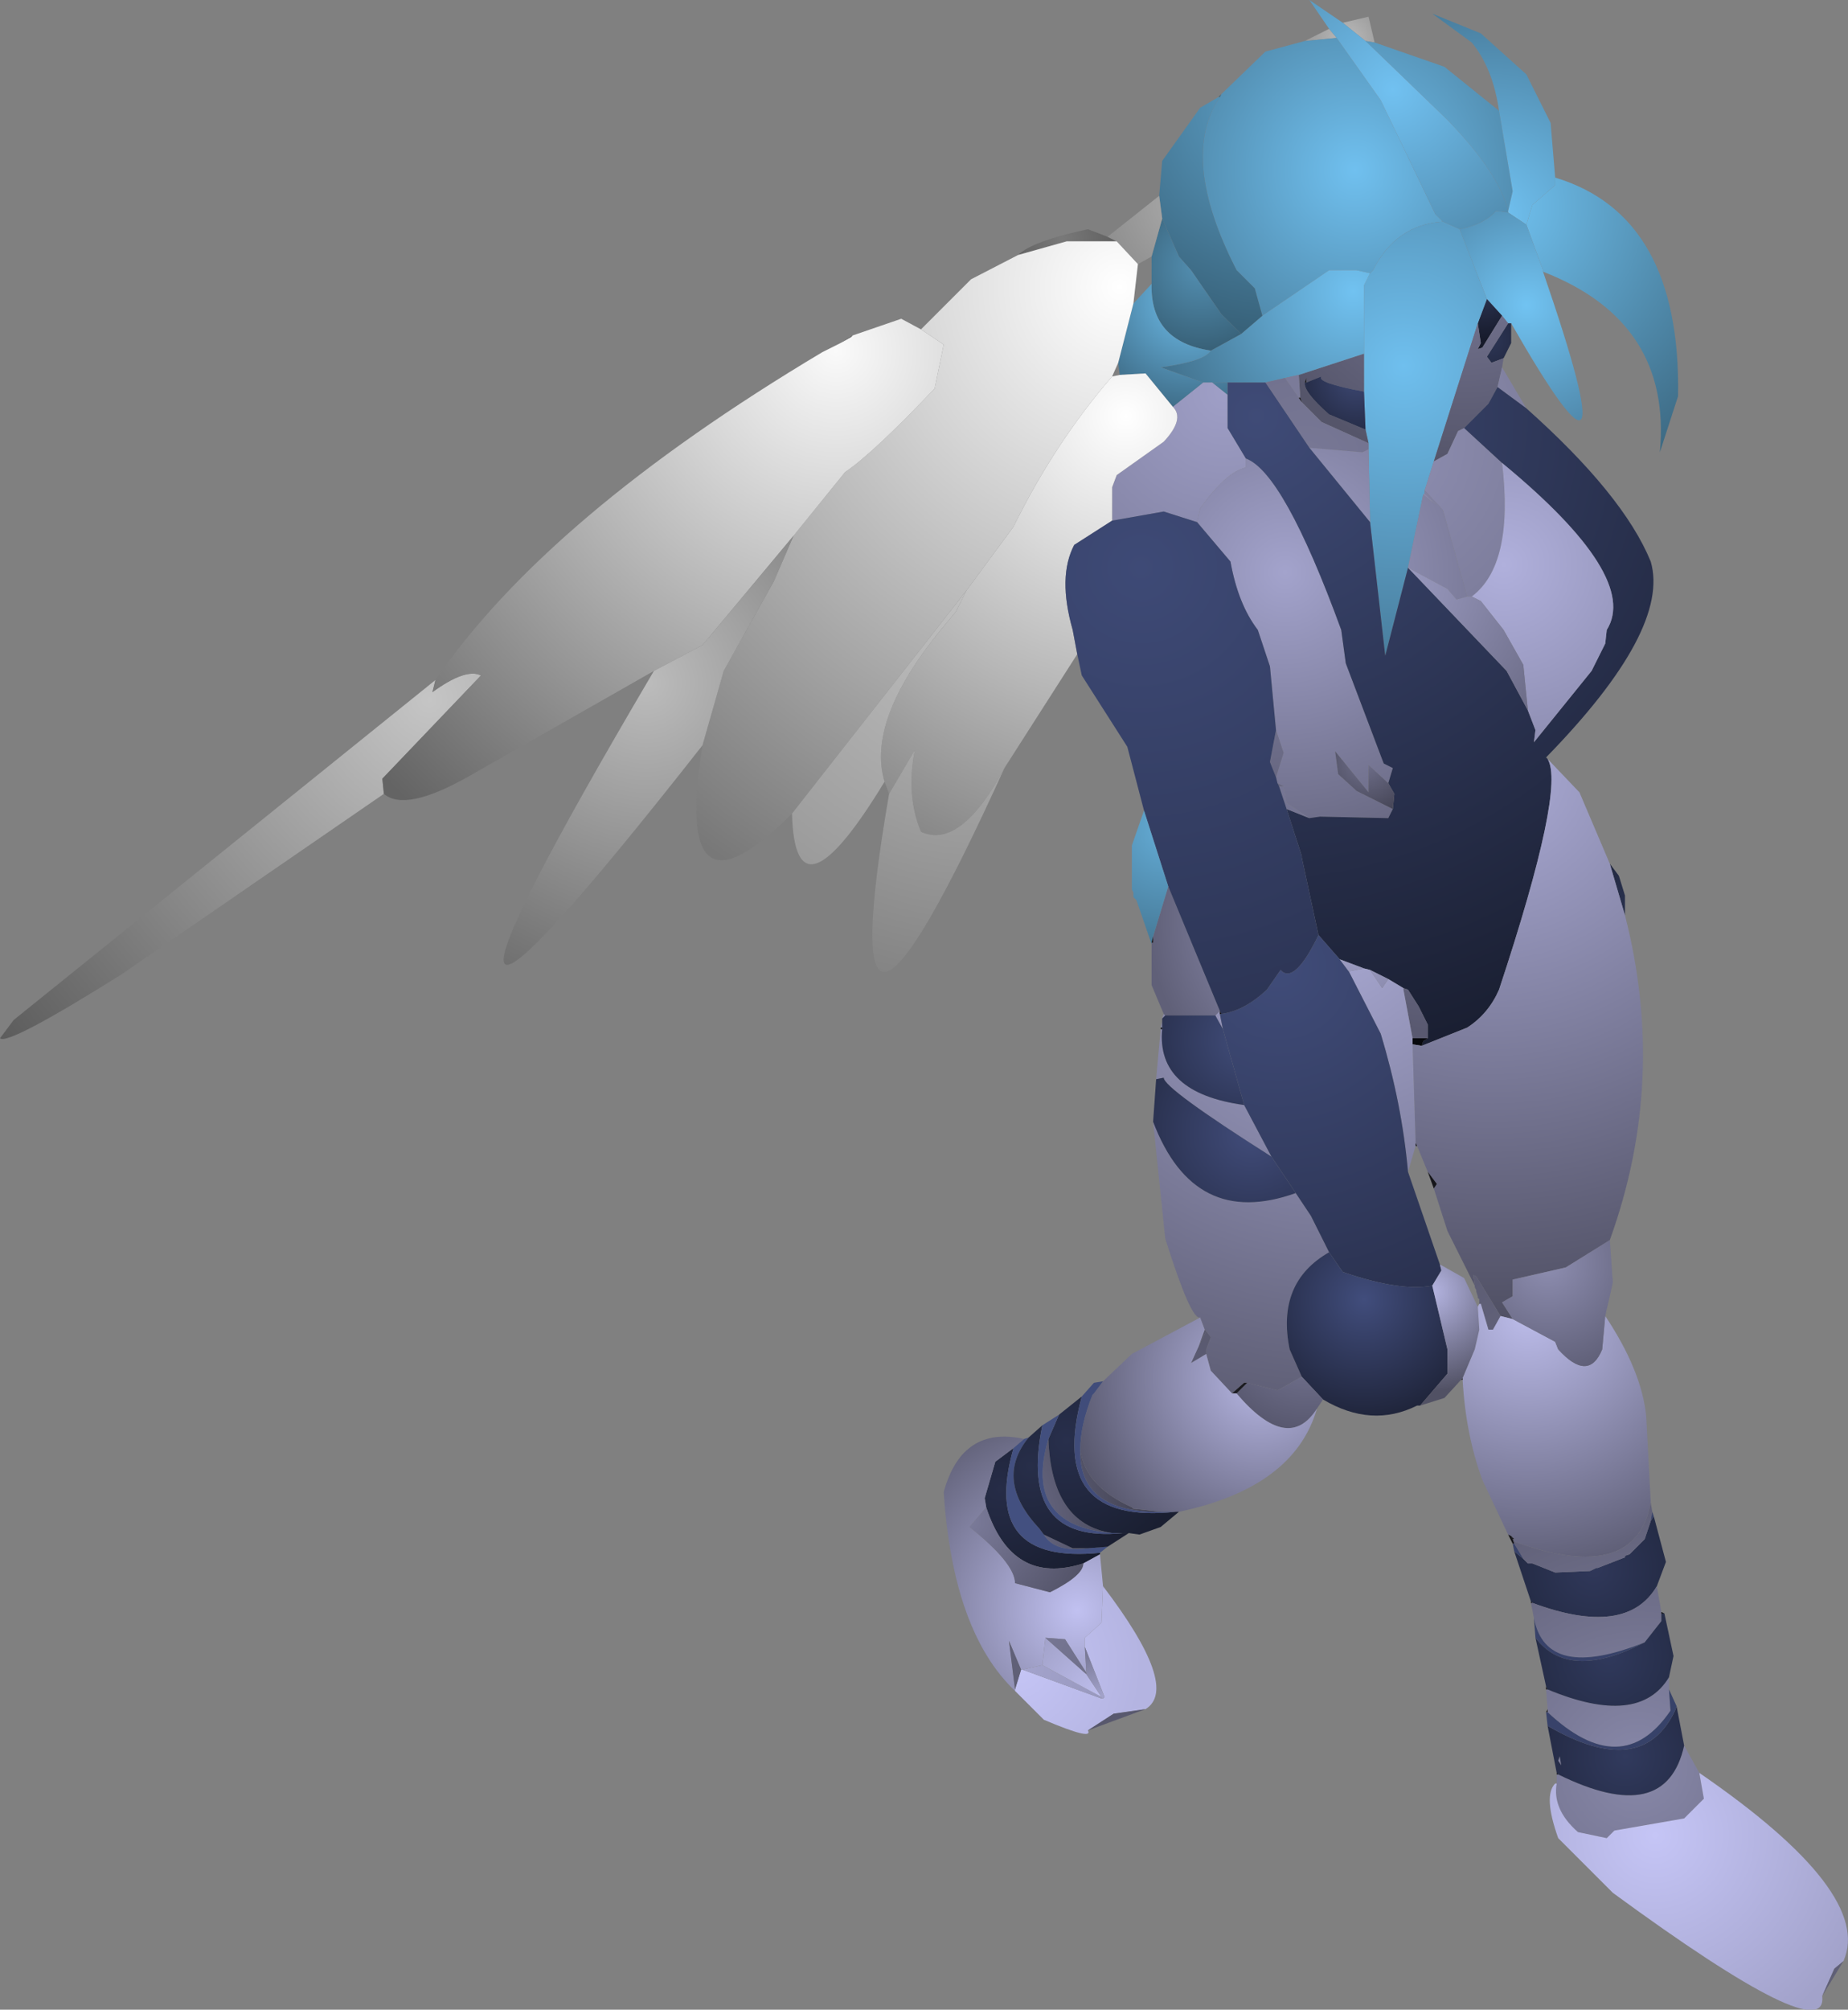 <?xml version="1.0" encoding="UTF-8" standalone="no"?>
<svg xmlns:ffdec="https://www.free-decompiler.com/flash" xmlns:xlink="http://www.w3.org/1999/xlink" ffdec:objectType="shape" height="66.2px" width="60.9px" xmlns="http://www.w3.org/2000/svg">
  <rect width="100%" height="100%" fill="#808080" stroke="none"/>
  <g transform="matrix(1.0, 0.0, 0.0, 1.0, 43.35, 56.0)">
    <path d="M0.45 -55.05 L0.7 -54.75 -0.35 -54.65 0.45 -55.05 M1.65 -54.65 L0.9 -55.25 1.75 -55.45 1.95 -54.6 1.65 -54.65" fill="url(#gradient0)" fill-rule="evenodd" stroke="none"/>
    <path d="M0.7 -54.75 L2.15 -52.7 3.95 -48.95 4.2 -48.7 Q2.65 -48.6 1.9 -47.1 L1.8 -47.0 1.35 -47.1 0.45 -47.1 -1.75 -45.6 -2.0 -46.5 -2.6 -47.1 Q-4.5 -50.8 -3.15 -52.8 L-3.1 -52.9 -1.65 -54.3 -0.35 -54.65 0.7 -54.75 M6.35 -49.05 Q6.05 -50.3 4.35 -52.05 L1.65 -54.65 1.95 -54.6 4.25 -53.8 6.05 -52.35 6.5 -49.7 6.35 -49.05" fill="url(#gradient1)" fill-rule="evenodd" stroke="none"/>
    <path d="M0.7 -54.75 L0.45 -55.05 -0.2 -56.0 0.9 -55.25 1.65 -54.65 4.35 -52.05 Q6.05 -50.3 6.35 -49.05 L6.35 -49.0 5.95 -49.05 Q5.55 -48.6 4.75 -48.45 L4.2 -48.7 3.95 -48.95 2.15 -52.7 0.7 -54.75" fill="url(#gradient2)" fill-rule="evenodd" stroke="none"/>
    <path d="M6.35 -49.0 L6.35 -49.05 6.5 -49.7 6.05 -52.35 Q5.85 -53.75 5.15 -54.6 L3.85 -55.55 5.45 -54.9 6.95 -53.55 7.75 -51.95 7.9 -50.15 7.9 -49.9 7.15 -49.25 6.95 -48.6 6.35 -49.0" fill="url(#gradient3)" fill-rule="evenodd" stroke="none"/>
    <path d="M6.95 -48.6 L7.15 -49.25 7.9 -49.9 7.9 -50.15 Q12.05 -48.9 11.95 -42.95 L11.35 -41.1 Q11.75 -45.4 7.5 -47.05 L7.5 -47.1 6.95 -48.6" fill="url(#gradient4)" fill-rule="evenodd" stroke="none"/>
    <path d="M4.75 -48.45 Q5.55 -48.6 5.95 -49.05 L6.35 -49.0 6.95 -48.6 7.5 -47.1 7.5 -47.05 Q10.55 -38.2 6.45 -45.35 L6.35 -45.35 6.15 -45.6 5.65 -46.15 4.75 -48.45" fill="url(#gradient5)" fill-rule="evenodd" stroke="none"/>
    <path d="M6.45 -45.35 L6.45 -44.7 6.2 -44.2 5.8 -44.05 5.65 -44.25 6.35 -45.35 6.45 -45.35" fill="url(#gradient6)" fill-rule="evenodd" stroke="none"/>
    <path d="M5.65 -46.15 L6.15 -45.6 5.5 -44.55 5.35 -44.5 5.45 -44.7 5.35 -45.35 5.65 -46.15" fill="url(#gradient7)" fill-rule="evenodd" stroke="none"/>
    <path d="M4.2 -48.7 L4.75 -48.45 5.65 -46.15 5.35 -45.35 3.9 -40.8 3.6 -39.85 3.6 -39.75 3.55 -39.7 3.05 -37.3 2.3 -34.4 1.8 -38.8 1.75 -41.2 1.75 -41.4 1.65 -41.85 1.6 -43.1 1.6 -44.35 1.6 -46.6 1.8 -47.0 1.9 -47.1 Q2.65 -48.6 4.2 -48.7" fill="url(#gradient8)" fill-rule="evenodd" stroke="none"/>
    <path d="M6.2 -44.2 L6.15 -43.9 6.0 -43.25 5.7 -42.7 4.9 -41.9 4.7 -41.8 4.35 -41.05 3.9 -40.8 5.35 -45.35 5.45 -44.7 5.35 -44.5 5.5 -44.55 6.15 -45.6 6.35 -45.35 5.65 -44.25 5.8 -44.05 6.2 -44.2 M-0.55 -43.65 L1.6 -44.35 1.6 -43.1 Q0.0 -43.4 0.2 -43.6 L-0.3 -43.4 -0.3 -43.55 -0.35 -43.4 Q-0.4 -43.1 0.45 -42.35 L1.65 -41.85 1.75 -41.4 0.2 -42.1 -0.45 -42.75 -0.5 -42.9 -0.55 -43.65" fill="url(#gradient9)" fill-rule="evenodd" stroke="none"/>
    <path d="M-1.75 -45.6 L0.45 -47.1 1.35 -47.1 1.8 -47.0 1.6 -46.6 1.6 -44.35 -0.55 -43.65 -1.0 -43.55 -1.65 -43.4 -2.9 -43.4 -3.4 -43.4 -3.7 -43.4 -5.1 -43.9 Q-3.65 -44.1 -3.45 -44.45 L-2.45 -45.0 -1.75 -45.6" fill="url(#gradient10)" fill-rule="evenodd" stroke="none"/>
    <path d="M6.15 -43.9 L6.95 -42.55 6.0 -43.25 6.15 -43.9 M3.9 -40.8 L4.35 -41.05 4.7 -41.8 4.9 -41.9 6.15 -40.75 Q6.55 -37.4 5.15 -36.35 L5.0 -36.35 4.2 -39.2 3.6 -39.85 3.9 -40.8 M3.55 -39.7 L3.6 -39.75 4.0 -39.35 3.55 -39.7" fill="url(#gradient11)" fill-rule="evenodd" stroke="none"/>
    <path d="M-1.65 -43.4 L-1.0 -43.55 -0.55 -42.9 -0.45 -42.75 0.2 -42.1 1.75 -41.4 1.75 -41.2 1.55 -41.1 -0.2 -41.25 -1.65 -43.4" fill="url(#gradient12)" fill-rule="evenodd" stroke="none"/>
    <path d="M3.6 -39.85 L4.2 -39.2 5.0 -36.35 4.65 -36.25 4.35 -36.6 3.05 -37.3 3.55 -39.7 4.0 -39.35 3.6 -39.75 3.6 -39.85 M1.75 -41.2 L1.8 -38.8 -0.2 -41.25 1.55 -41.1 1.75 -41.2 M-2.3 -40.9 Q-1.05 -40.45 0.85 -35.25 L1.0 -34.15 2.25 -30.85 2.55 -30.7 2.4 -30.2 1.75 -30.8 1.75 -29.9 0.65 -31.25 0.75 -30.5 1.3 -30.0 1.35 -29.95 2.55 -29.35 2.4 -29.05 0.15 -29.1 -0.2 -29.05 -0.95 -29.55 -1.05 -30.1 -1.25 -30.2 -1.3 -30.4 -1.05 -31.2 -1.3 -31.95 -1.5 -34.05 -1.9 -35.25 Q-2.55 -36.1 -2.8 -37.5 L-3.9 -38.8 -3.8 -39.25 Q-2.95 -40.45 -2.3 -40.6 L-2.3 -40.9" fill="url(#gradient13)" fill-rule="evenodd" stroke="none"/>
    <path d="M1.6 -43.1 L1.65 -41.85 0.45 -42.35 Q-0.4 -43.1 -0.35 -43.4 L-0.3 -43.4 0.2 -43.6 Q0.0 -43.4 1.6 -43.1" fill="url(#gradient14)" fill-rule="evenodd" stroke="none"/>
    <path d="M6.95 -42.55 Q10.15 -39.7 11.05 -37.5 11.7 -35.25 7.6 -31.05 L7.65 -31.0 Q8.25 -30.05 6.05 -23.4 5.7 -22.6 5.0 -22.15 L3.5 -21.55 3.55 -21.7 3.7 -21.8 3.7 -22.25 3.4 -22.85 3.05 -23.4 2.9 -23.45 2.4 -23.75 1.8 -24.05 1.6 -24.1 0.8 -24.4 0.1 -25.2 -0.45 -27.75 -0.45 -27.8 -0.95 -29.35 -0.2 -29.05 0.15 -29.1 2.4 -29.05 2.55 -29.35 2.6 -29.85 2.4 -30.2 2.55 -30.7 2.25 -30.85 1.0 -34.15 0.85 -35.25 Q-1.05 -40.45 -2.3 -40.9 L-2.9 -41.9 -2.9 -43.0 -2.9 -43.4 -1.65 -43.4 -0.2 -41.25 1.8 -38.8 2.3 -34.4 3.05 -37.3 6.3 -33.9 7.0 -32.6 7.25 -31.95 7.2 -31.55 9.1 -33.9 9.55 -34.8 9.6 -35.25 Q10.7 -37.0 6.15 -40.75 L4.9 -41.9 5.7 -42.7 6.0 -43.25 6.95 -42.55" fill="url(#gradient15)" fill-rule="evenodd" stroke="none"/>
    <path d="M5.15 -36.35 Q6.55 -37.4 6.15 -40.75 10.7 -37.0 9.6 -35.25 L9.55 -34.8 9.1 -33.9 7.2 -31.55 7.25 -31.95 7.0 -32.6 6.85 -34.1 6.2 -35.25 5.45 -36.2 5.15 -36.35 M-1.05 -30.1 L-0.95 -29.55 -0.2 -29.05 -0.95 -29.35 -1.2 -30.1 -1.05 -30.1 M2.9 -23.45 L3.05 -23.4 3.4 -22.85 3.7 -22.25 3.7 -21.8 3.2 -21.8 2.9 -23.4 2.9 -23.45" fill="url(#gradient16)" fill-rule="evenodd" stroke="none"/>
    <path d="M5.0 -36.35 L5.15 -36.35 5.45 -36.2 6.2 -35.25 6.85 -34.1 7.0 -32.6 6.3 -33.9 3.05 -37.3 4.35 -36.6 4.65 -36.25 5.0 -36.35" fill="url(#gradient17)" fill-rule="evenodd" stroke="none"/>
    <path d="M3.7 -21.8 L3.55 -21.7 3.5 -21.55 3.2 -21.6 3.2 -21.8 3.7 -21.8" fill="url(#gradient18)" fill-rule="evenodd" stroke="none"/>
    <path d="M2.55 -29.35 L1.35 -29.95 1.3 -30.0 0.75 -30.5 0.65 -31.25 1.75 -29.9 1.75 -30.8 2.4 -30.2 2.6 -29.85 2.55 -29.35" fill="url(#gradient19)" fill-rule="evenodd" stroke="none"/>
    <path d="M9.7 -27.55 L10.0 -27.15 10.2 -26.5 10.2 -25.85 9.7 -27.55" fill="url(#gradient20)" fill-rule="evenodd" stroke="none"/>
    <path d="M7.65 -31.0 L8.7 -29.9 9.7 -27.55 10.2 -25.85 Q11.6 -20.4 9.7 -15.15 L8.25 -14.25 6.5 -13.85 6.5 -13.3 6.15 -13.1 6.5 -12.55 6.1 -12.65 5.3 -13.95 5.2 -14.0 5.25 -13.65 4.35 -15.45 3.9 -16.85 4.0 -17.0 3.7 -17.4 3.35 -18.25 3.3 -18.35 3.2 -21.6 3.5 -21.55 5.0 -22.15 Q5.7 -22.6 6.05 -23.4 8.25 -30.05 7.65 -31.0 M5.4 -13.1 L5.45 -13.05 5.4 -13.05 5.4 -13.1" fill="url(#gradient21)" fill-rule="evenodd" stroke="none"/>
    <path d="M-3.8 -12.6 Q-4.1 -12.5 -4.95 -15.2 L-5.35 -19.05 Q-4.0 -15.5 -0.65 -16.7 L-0.15 -15.95 0.45 -14.75 Q-1.3 -13.75 -0.85 -11.55 L-0.45 -10.65 -1.25 -10.2 -2.25 -10.45 -2.35 -10.45 -2.75 -10.1 -3.45 -10.85 -3.6 -11.4 -3.6 -11.55 -3.45 -11.95 -3.6 -12.15 -3.65 -12.2 -3.8 -12.6 M-5.25 -20.45 L-5.1 -22.1 -5.05 -22.1 Q-5.25 -20.0 -2.35 -19.6 L-1.45 -17.9 Q-5.0 -20.15 -5.0 -20.5 L-5.25 -20.45 M-5.1 -22.15 L-5.05 -22.35 -5.05 -22.15 -5.1 -22.15 M-5.05 -22.45 L-5.0 -22.6 -4.95 -22.55 -5.05 -22.45 M2.9 -23.45 L2.9 -23.4 3.2 -21.8 3.2 -21.6 3.3 -18.35 3.3 -18.25 3.05 -17.4 Q2.85 -19.65 2.15 -21.95 L1.1 -24.0 1.6 -24.1 1.8 -24.05 2.2 -23.45 2.4 -23.75 2.9 -23.45 M-3.15 -22.6 L-3.05 -22.1 -3.3 -22.55 -3.15 -22.7 -3.15 -22.6" fill="url(#gradient22)" fill-rule="evenodd" stroke="none"/>
    <path d="M1.1 -24.0 L2.15 -21.95 Q2.85 -19.65 3.05 -17.4 L4.1 -14.35 4.15 -14.15 3.85 -13.65 Q2.8 -13.45 0.9 -14.1 L0.45 -14.75 -0.15 -15.95 -0.65 -16.7 -1.45 -17.9 -2.35 -19.6 -3.05 -22.1 -3.15 -22.6 -3.1 -22.6 Q-2.35 -22.7 -1.6 -23.4 L-1.15 -24.05 Q-0.7 -23.55 0.1 -25.2 L0.8 -24.4 1.1 -24.0" fill="url(#gradient23)" fill-rule="evenodd" stroke="none"/>
    <path d="M-5.0 -22.6 L-5.4 -23.55 -5.4 -24.9 -5.4 -24.95 -5.35 -24.95 -5.35 -25.15 -4.85 -26.8 -3.15 -22.7 -3.3 -22.55 -4.95 -22.55 -5.0 -22.6 M2.4 -23.75 L2.2 -23.45 1.8 -24.05 2.4 -23.75 M1.6 -24.1 L1.1 -24.0 0.8 -24.4 1.6 -24.1" fill="url(#gradient24)" fill-rule="evenodd" stroke="none"/>
    <path d="M3.3 -18.25 L3.3 -18.35 3.35 -18.25 3.3 -18.25 M3.7 -17.4 L4.0 -17.0 3.9 -16.85 3.7 -17.4" fill="url(#gradient25)" fill-rule="evenodd" stroke="none"/>
    <path d="M3.45 -9.7 L3.35 -9.7 Q1.85 -8.95 0.25 -9.9 L-0.45 -10.65 -0.85 -11.55 Q-1.3 -13.75 0.45 -14.75 L0.9 -14.1 Q2.8 -13.45 3.85 -13.65 L4.35 -11.55 4.35 -10.75 3.45 -9.7" fill="url(#gradient26)" fill-rule="evenodd" stroke="none"/>
    <path d="M4.8 -10.55 L4.25 -9.95 3.45 -9.7 4.35 -10.75 4.35 -11.55 3.85 -13.65 4.15 -14.15 4.1 -14.35 4.9 -13.9 5.35 -12.95 5.4 -12.2 5.25 -11.55 4.85 -10.6 4.8 -10.55" fill="url(#gradient27)" fill-rule="evenodd" stroke="none"/>
    <path d="M5.25 -13.65 L5.2 -14.0 5.3 -13.95 6.1 -12.65 5.85 -12.2 5.7 -12.2 5.45 -13.05 5.4 -13.1 5.4 -13.2 5.35 -13.25 5.35 -13.3 5.3 -13.45 5.3 -13.5 5.25 -13.6 5.25 -13.65" fill="url(#gradient28)" fill-rule="evenodd" stroke="none"/>
    <path d="M9.55 -12.65 Q10.75 -10.85 10.9 -9.35 L11.05 -6.5 Q10.55 -3.8 6.6 -5.2 L6.55 -5.25 6.55 -5.3 6.45 -5.4 6.35 -5.45 5.5 -7.25 Q4.95 -8.75 4.85 -10.55 L4.85 -10.6 5.25 -11.55 5.4 -12.2 5.35 -12.95 5.4 -13.05 5.45 -13.05 5.7 -12.2 5.85 -12.2 6.1 -12.65 6.5 -12.55 7.9 -11.8 8.0 -11.55 Q9.0 -10.45 9.45 -11.55 L9.55 -12.65" fill="url(#gradient29)" fill-rule="evenodd" stroke="none"/>
    <path d="M9.7 -15.15 L9.8 -13.75 9.55 -12.65 9.45 -11.55 Q9.0 -10.45 8.0 -11.55 L7.9 -11.8 6.5 -12.55 6.15 -13.1 6.5 -13.3 6.5 -13.85 8.25 -14.25 9.7 -15.15" fill="url(#gradient30)" fill-rule="evenodd" stroke="none"/>
    <path d="M4.85 -10.55 L4.8 -10.55 4.85 -10.6 4.85 -10.55 M6.55 -5.3 L6.5 -5.3 6.45 -5.4 6.55 -5.3" fill="url(#gradient31)" fill-rule="evenodd" stroke="none"/>
    <path d="M0.25 -9.9 L0.05 -9.6 Q-0.9 -8.1 -2.6 -10.1 L-2.25 -10.45 -1.25 -10.2 -0.45 -10.65 0.25 -9.9" fill="url(#gradient32)" fill-rule="evenodd" stroke="none"/>
    <path d="M11.15 -6.05 L11.55 -4.55 11.25 -3.75 Q10.25 -2.05 7.15 -3.2 L7.1 -3.25 6.55 -4.9 6.85 -4.65 7.0 -4.5 7.15 -4.5 7.9 -4.2 9.05 -4.25 9.25 -4.35 9.3 -4.35 10.2 -4.7 10.2 -4.75 10.35 -4.8 10.85 -5.3 10.9 -5.45 11.05 -5.9 11.15 -6.05" fill="url(#gradient33)" fill-rule="evenodd" stroke="none"/>
    <path d="M11.05 -6.5 L11.1 -6.2 11.05 -5.9 10.9 -5.45 10.85 -5.3 10.35 -4.8 10.2 -4.75 10.2 -4.7 9.3 -4.35 9.25 -4.35 9.05 -4.25 7.9 -4.2 7.15 -4.5 7.0 -4.5 6.85 -4.65 6.55 -5.15 6.5 -5.3 6.55 -5.3 6.55 -5.25 6.6 -5.2 Q10.55 -3.8 11.05 -6.5 M11.25 -3.75 L11.4 -2.9 11.4 -2.85 11.4 -2.6 10.85 -1.9 Q7.6 -0.6 7.2 -2.7 L7.1 -3.2 7.15 -3.2 Q10.25 -2.05 11.25 -3.75 M11.65 -0.75 L11.65 -0.35 11.7 0.35 Q10.1 2.7 7.65 0.4 L7.65 0.3 7.6 -0.35 7.65 -0.35 Q10.65 0.9 11.65 -0.75 M12.15 1.5 L12.65 2.4 12.8 3.25 12.15 3.9 9.85 4.3 9.6 4.55 8.65 4.35 Q7.8 3.6 7.95 2.75 L7.95 2.45 8.0 2.45 Q11.55 4.2 12.15 1.5 M8.05 1.85 L8.1 2.15 8.0 2.0 8.05 1.85" fill="url(#gradient34)" fill-rule="evenodd" stroke="none"/>
    <path d="M7.9 2.75 L7.95 2.75 7.9 2.75 M7.6 0.4 L7.65 0.3 7.65 0.4 7.6 0.4 M6.5 -5.15 L6.35 -5.45 6.45 -5.4 6.5 -5.3 6.55 -5.15 6.5 -5.15" fill="url(#gradient35)" fill-rule="evenodd" stroke="none"/>
    <path d="M11.1 -6.2 L11.15 -6.05 11.05 -5.9 11.1 -6.2 M6.55 -4.9 L6.5 -5.15 6.55 -5.15 6.85 -4.65 6.55 -4.9" fill="url(#gradient36)" fill-rule="evenodd" stroke="none"/>
    <path d="M7.1 -3.2 L7.1 -3.25 7.15 -3.2 7.1 -3.2" fill="url(#gradient37)" fill-rule="evenodd" stroke="none"/>
    <path d="M7.25 -2.05 L7.2 -2.7 Q7.6 -0.6 10.85 -1.9 8.35 -0.6 7.25 -2.05" fill="url(#gradient38)" fill-rule="evenodd" stroke="none"/>
    <path d="M7.6 -0.35 L7.6 -0.45 7.65 -0.35 7.6 -0.35" fill="url(#gradient39)" fill-rule="evenodd" stroke="none"/>
    <path d="M11.5 -2.85 L11.8 -1.45 11.65 -0.75 Q10.65 0.9 7.65 -0.35 L7.6 -0.45 7.25 -2.05 Q8.35 -0.6 10.85 -1.9 L11.4 -2.6 11.4 -2.85 11.5 -2.85" fill="url(#gradient40)" fill-rule="evenodd" stroke="none"/>
    <path d="M11.4 -2.9 L11.5 -2.85 11.4 -2.85 11.4 -2.9" fill="url(#gradient41)" fill-rule="evenodd" stroke="none"/>
    <path d="M-3.2 -52.8 L-3.1 -52.9 -3.15 -52.8 -3.2 -52.8" fill="url(#gradient42)" fill-rule="evenodd" stroke="none"/>
    <path d="M-5.15 -49.55 L-5.05 -50.7 -3.8 -52.45 -3.2 -52.8 -3.15 -52.8 Q-4.5 -50.8 -2.6 -47.1 L-2.0 -46.5 -1.75 -45.6 -2.45 -45.0 -3.1 -45.65 -4.1 -47.1 -4.5 -47.55 -5.05 -48.8 -5.15 -49.55" fill="url(#gradient43)" fill-rule="evenodd" stroke="none"/>
    <path d="M-30.7 -29.85 L-39.35 -23.9 Q-43.1 -21.55 -43.35 -21.8 L-42.9 -22.4 -29.0 -33.6 -29.1 -33.2 Q-28.0 -34.0 -27.5 -33.75 L-30.75 -30.35 -30.7 -29.85" fill="url(#gradient44)" fill-rule="evenodd" stroke="none"/>
    <path d="M-2.45 -45.0 L-3.45 -44.45 Q-5.45 -44.75 -5.4 -46.65 L-5.4 -47.55 -5.05 -48.8 -4.5 -47.55 -4.1 -47.1 -3.1 -45.65 -2.45 -45.0" fill="url(#gradient45)" fill-rule="evenodd" stroke="none"/>
    <path d="M-3.7 -43.4 L-3.4 -43.4 -2.9 -43.0 -2.9 -41.9 -2.3 -40.9 -2.3 -40.6 Q-2.95 -40.45 -3.8 -39.25 L-3.9 -38.8 -5.0 -39.15 -6.7 -38.85 -6.7 -39.95 -6.55 -40.35 -5.0 -41.45 Q-4.3 -42.2 -4.7 -42.6 L-3.7 -43.4 M-1.3 -31.95 L-1.05 -31.2 -1.3 -30.4 -1.5 -30.9 -1.3 -31.95 M-1.25 -30.2 L-1.05 -30.1 -1.2 -30.1 -1.25 -30.2" fill="url(#gradient46)" fill-rule="evenodd" stroke="none"/>
    <path d="M-3.45 -44.45 Q-3.65 -44.1 -5.1 -43.9 L-3.7 -43.4 -4.7 -42.6 -5.6 -43.7 -6.45 -43.65 -6.5 -44.05 -6.0 -46.0 -5.4 -46.65 Q-5.45 -44.75 -3.45 -44.45 M-3.4 -43.4 L-2.9 -43.4 -2.9 -43.0 -3.4 -43.4" fill="url(#gradient47)" fill-rule="evenodd" stroke="none"/>
    <path d="M-1.0 -43.55 L-0.55 -43.65 -0.5 -42.9 -0.55 -42.9 -1.0 -43.55" fill="url(#gradient48)" fill-rule="evenodd" stroke="none"/>
    <path d="M-0.3 -43.4 L-0.35 -43.4 -0.3 -43.55 -0.3 -43.4" fill="url(#gradient49)" fill-rule="evenodd" stroke="none"/>
    <path d="M-9.8 -47.6 Q-9.35 -48.05 -7.5 -48.45 L-6.85 -48.2 -6.55 -48.05 -8.2 -48.05 -9.8 -47.6" fill="url(#gradient50)" fill-rule="evenodd" stroke="none"/>
    <path d="M-6.85 -48.2 L-5.15 -49.55 -5.05 -48.8 -5.4 -47.55 -5.85 -47.3 -6.55 -48.05 -6.85 -48.2" fill="url(#gradient51)" fill-rule="evenodd" stroke="none"/>
    <path d="M-17.25 -29.2 Q-21.2 -25.25 -20.2 -31.45 L-19.5 -33.9 -17.85 -36.85 -17.2 -38.35 -15.5 -40.45 Q-14.6 -41.05 -12.55 -43.2 L-12.25 -44.65 -13.0 -45.15 -11.35 -46.8 -9.8 -47.6 -8.2 -48.05 -6.55 -48.05 -5.85 -47.3 -6.0 -46.0 -6.5 -44.05 -6.7 -43.6 Q-8.6 -41.4 -9.95 -38.65 L-11.5 -36.55 -17.25 -29.2" fill="url(#gradient52)" fill-rule="evenodd" stroke="none"/>
    <path d="M-7.85 -34.45 L-10.25 -30.7 Q-11.7 -28.0 -13.0 -28.6 -13.5 -29.8 -13.2 -31.3 L-14.05 -29.85 -14.2 -30.25 Q-14.8 -32.25 -12.35 -35.25 L-11.85 -35.85 -11.5 -36.55 -9.95 -38.65 Q-8.6 -41.4 -6.7 -43.6 L-6.45 -43.65 -5.6 -43.7 -4.7 -42.6 Q-4.3 -42.2 -5.0 -41.45 L-6.55 -40.35 -6.7 -39.95 -6.7 -38.85 -7.95 -38.05 Q-8.5 -37.0 -8.0 -35.25 L-7.85 -34.45" fill="url(#gradient53)" fill-rule="evenodd" stroke="none"/>
    <path d="M-5.65 -29.3 L-6.2 -31.4 -7.7 -33.75 -7.85 -34.45 -8.0 -35.25 Q-8.5 -37.0 -7.95 -38.05 L-6.7 -38.85 -5.0 -39.15 -3.9 -38.8 -2.8 -37.5 Q-2.55 -36.1 -1.9 -35.25 L-1.5 -34.05 -1.3 -31.95 -1.5 -30.9 -1.3 -30.4 -1.25 -30.2 -1.2 -30.1 -0.95 -29.35 -0.45 -27.8 -0.45 -27.75 0.1 -25.2 Q-0.7 -23.55 -1.15 -24.05 L-1.6 -23.4 Q-2.35 -22.7 -3.1 -22.6 L-3.15 -22.7 -4.85 -26.8 -5.65 -29.3" fill="url(#gradient54)" fill-rule="evenodd" stroke="none"/>
    <path d="M-0.45 -42.75 L-0.55 -42.9 -0.5 -42.9 -0.45 -42.75" fill="url(#gradient55)" fill-rule="evenodd" stroke="none"/>
    <path d="M-21.8 -33.9 L-27.95 -30.4 Q-30.0 -29.25 -30.7 -29.85 L-30.75 -30.35 -27.5 -33.75 Q-28.0 -34.0 -29.1 -33.2 L-29.0 -33.6 Q-25.3 -39.0 -16.25 -44.4 L-15.65 -44.7 -15.3 -44.9 -15.25 -44.95 -13.65 -45.5 -13.0 -45.15 -12.25 -44.65 -12.55 -43.2 Q-14.6 -41.05 -15.5 -40.45 L-17.2 -38.35 -20.2 -34.75 -21.8 -33.9" fill="url(#gradient56)" fill-rule="evenodd" stroke="none"/>
    <path d="M-15.65 -44.7 L-15.25 -44.95 -15.3 -44.9 -15.65 -44.7" fill="url(#gradient57)" fill-rule="evenodd" stroke="none"/>
    <path d="M-14.2 -30.25 Q-17.15 -25.4 -17.25 -29.2 L-11.5 -36.55 -11.85 -35.85 -12.35 -35.25 Q-14.8 -32.25 -14.2 -30.25" fill="url(#gradient58)" fill-rule="evenodd" stroke="none"/>
    <path d="M-20.2 -31.45 Q-32.45 -15.85 -21.8 -33.9 L-20.2 -34.75 -17.2 -38.35 -17.85 -36.85 -19.5 -33.9 -20.2 -31.45" fill="url(#gradient59)" fill-rule="evenodd" stroke="none"/>
    <path d="M-10.25 -30.7 Q-16.15 -17.7 -14.05 -29.85 L-13.2 -31.3 Q-13.5 -29.8 -13.0 -28.6 -11.7 -28.0 -10.25 -30.7" fill="url(#gradient60)" fill-rule="evenodd" stroke="none"/>
    <path d="M-5.4 -24.9 L-5.9 -26.35 -6.0 -26.45 -6.0 -26.6 -6.05 -26.7 -6.05 -28.15 -5.65 -29.3 -4.85 -26.8 -5.35 -25.15 -5.4 -24.95 -5.4 -24.9" fill="url(#gradient61)" fill-rule="evenodd" stroke="none"/>
    <path d="M-5.35 -25.15 L-5.35 -24.95 -5.4 -24.95 -5.35 -25.15" fill="url(#gradient62)" fill-rule="evenodd" stroke="none"/>
    <path d="M-0.45 -27.8 L-0.45 -27.75 -0.45 -27.8" fill="url(#gradient63)" fill-rule="evenodd" stroke="none"/>
    <path d="M-3.1 -22.6 L-3.15 -22.6 -3.15 -22.7 -3.1 -22.6" fill="url(#gradient64)" fill-rule="evenodd" stroke="none"/>
    <path d="M-5.05 -22.35 L-5.05 -22.45 -4.95 -22.55 -3.3 -22.55 -3.05 -22.1 -2.35 -19.6 Q-5.25 -20.0 -5.05 -22.1 L-5.05 -22.15 -5.05 -22.35" fill="url(#gradient65)" fill-rule="evenodd" stroke="none"/>
    <path d="M-5.1 -22.1 L-5.1 -22.15 -5.05 -22.15 -5.05 -22.1 -5.1 -22.1" fill="url(#gradient66)" fill-rule="evenodd" stroke="none"/>
    <path d="M-5.35 -19.05 L-5.25 -20.45 -5.0 -20.5 Q-5.0 -20.15 -1.45 -17.9 L-0.65 -16.7 Q-4.0 -15.5 -5.35 -19.05" fill="url(#gradient67)" fill-rule="evenodd" stroke="none"/>
    <path d="M-7.1 -4.85 L-7.1 -4.8 -7.65 -4.5 Q-10.0 -3.75 -10.85 -6.35 L-10.9 -6.65 -10.55 -7.85 -9.95 -8.3 Q-11.05 -4.45 -7.1 -4.85" fill="url(#gradient68)" fill-rule="evenodd" stroke="none"/>
    <path d="M-7.1 -4.8 L-7.0 -3.75 -7.05 -2.55 -7.6 -2.05 -7.6 -1.75 -7.55 -0.9 -8.25 -2.0 -8.9 -2.05 -9.0 -1.15 -9.65 -1.0 -9.7 -1.0 -10.1 -1.95 -9.9 -0.35 -9.9 -0.3 Q-11.95 -2.25 -12.25 -6.85 -11.65 -9.05 -9.6 -8.6 L-9.95 -8.3 -10.55 -7.85 -10.9 -6.65 -10.85 -6.35 -11.4 -5.7 Q-9.9 -4.5 -9.9 -3.85 L-8.75 -3.55 Q-7.65 -4.1 -7.65 -4.5 L-7.1 -4.8" fill="url(#gradient69)" fill-rule="evenodd" stroke="none"/>
    <path d="M-7.65 -4.5 Q-7.65 -4.1 -8.75 -3.55 L-9.9 -3.85 Q-9.9 -4.5 -11.4 -5.7 L-10.85 -6.35 Q-10.0 -3.75 -7.65 -4.5 M-7.75 -8.25 Q-7.6 -7.05 -6.05 -6.35 L-6.0 -6.3 -5.05 -6.2 Q-7.8 -6.15 -7.75 -8.25 M-8.8 -8.6 Q-8.7 -5.8 -6.7 -5.5 -9.65 -5.75 -8.8 -8.6 M-7.5 -5.0 Q-8.6 -4.85 -8.95 -5.45 L-8.0 -5.0 -7.5 -5.0" fill="url(#gradient70)" fill-rule="evenodd" stroke="none"/>
    <path d="M-2.75 -10.1 L-2.35 -10.45 -2.25 -10.45 -2.6 -10.1 -2.75 -10.1" fill="url(#gradient71)" fill-rule="evenodd" stroke="none"/>
    <path d="M-3.85 -11.65 L-3.65 -12.2 -3.6 -12.15 -3.85 -11.65" fill="url(#gradient72)" fill-rule="evenodd" stroke="none"/>
    <path d="M-3.6 -11.4 L-4.1 -11.1 -3.85 -11.65 -3.6 -12.15 -3.45 -11.95 -3.6 -11.55 -3.6 -11.4" fill="url(#gradient73)" fill-rule="evenodd" stroke="none"/>
    <path d="M0.05 -9.6 Q-0.7 -7.0 -4.5 -6.2 L-4.6 -6.2 -5.05 -6.2 -6.0 -6.3 -6.05 -6.35 Q-7.6 -7.05 -7.75 -8.25 -7.75 -9.05 -7.35 -10.05 L-7.3 -10.1 -7.0 -10.5 -6.05 -11.4 -3.8 -12.6 -3.65 -12.2 -3.85 -11.65 -4.1 -11.1 -3.6 -11.4 -3.45 -10.85 -2.75 -10.1 -2.6 -10.1 Q-0.9 -8.1 0.05 -9.6" fill="url(#gradient74)" fill-rule="evenodd" stroke="none"/>
    <path d="M-4.5 -6.2 L-5.1 -5.7 -5.8 -5.45 -6.15 -5.5 -6.35 -5.5 -6.7 -5.5 Q-8.7 -5.8 -8.8 -8.6 L-8.45 -9.4 -7.7 -10.0 Q-8.85 -5.75 -4.6 -6.2 L-4.5 -6.2" fill="url(#gradient75)" fill-rule="evenodd" stroke="none"/>
    <path d="M-7.7 -10.0 L-7.3 -10.45 -7.0 -10.5 -7.3 -10.1 -7.35 -10.05 Q-7.75 -9.05 -7.75 -8.25 -7.8 -6.15 -5.05 -6.2 L-4.6 -6.2 Q-8.85 -5.75 -7.7 -10.0" fill="url(#gradient76)" fill-rule="evenodd" stroke="none"/>
    <path d="M-6.85 -5.05 L-7.1 -4.85 Q-11.05 -4.45 -9.95 -8.3 L-9.6 -8.6 -9.45 -8.65 Q-10.6 -7.25 -9.1 -5.65 L-8.95 -5.45 Q-8.6 -4.85 -7.5 -5.0 L-6.85 -5.05" fill="url(#gradient77)" fill-rule="evenodd" stroke="none"/>
    <path d="M-6.15 -5.5 L-6.85 -5.05 -7.5 -5.0 -8.0 -5.0 -8.95 -5.45 -9.1 -5.65 Q-10.6 -7.25 -9.45 -8.65 L-9.0 -9.05 Q-9.8 -5.15 -6.35 -5.5 L-6.15 -5.5" fill="url(#gradient78)" fill-rule="evenodd" stroke="none"/>
    <path d="M-9.0 -9.05 L-8.45 -9.4 -8.8 -8.6 Q-9.65 -5.75 -6.7 -5.5 L-6.35 -5.5 Q-9.8 -5.15 -9.0 -9.05" fill="url(#gradient79)" fill-rule="evenodd" stroke="none"/>
    <path d="M-7.0 -3.75 Q-4.45 -0.4 -5.6 0.3 L-6.65 0.45 -7.5 1.0 Q-7.3 1.35 -8.95 0.65 L-9.9 -0.3 -9.9 -0.35 -9.7 -1.0 -9.65 -1.0 -7.05 -0.05 -7.0 -0.05 -6.95 -0.1 -7.6 -1.75 -7.6 -2.05 -7.05 -2.55 -7.0 -3.75" fill="url(#gradient80)" fill-rule="evenodd" stroke="none"/>
    <path d="M-9.7 -1.0 L-9.9 -0.35 -10.1 -1.95 -9.7 -1.0" fill="url(#gradient81)" fill-rule="evenodd" stroke="none"/>
    <path d="M-7.05 -0.05 L-9.65 -1.0 -9.0 -1.15 -7.05 -0.1 -7.05 -0.05" fill="url(#gradient82)" fill-rule="evenodd" stroke="none"/>
    <path d="M-9.0 -1.15 L-8.9 -2.05 -7.55 -0.85 -7.05 -0.1 -9.0 -1.15" fill="url(#gradient83)" fill-rule="evenodd" stroke="none"/>
    <path d="M-8.9 -2.05 L-8.25 -2.0 -7.55 -0.9 -7.55 -0.85 -8.9 -2.05" fill="url(#gradient84)" fill-rule="evenodd" stroke="none"/>
    <path d="M-7.6 -1.75 L-6.95 -0.1 -7.0 -0.05 -7.05 -0.05 -7.05 -0.1 -7.55 -0.85 -7.55 -0.9 -7.6 -1.75" fill="url(#gradient85)" fill-rule="evenodd" stroke="none"/>
    <path d="M-5.6 0.3 L-7.5 1.0 -6.65 0.45 -5.6 0.3" fill="url(#gradient86)" fill-rule="evenodd" stroke="none"/>
    <path d="M12.65 2.4 Q18.4 6.35 17.4 8.6 L17.1 8.85 16.7 9.75 Q16.9 11.55 9.8 6.35 L8.0 4.55 Q7.5 3.15 7.9 2.75 L7.95 2.75 Q7.8 3.6 8.65 4.35 L9.6 4.55 9.85 4.3 12.15 3.9 12.8 3.25 12.65 2.4" fill="url(#gradient87)" fill-rule="evenodd" stroke="none"/>
    <path d="M11.9 0.2 L12.15 1.5 Q11.55 4.2 8.0 2.45 L7.95 2.4 7.65 0.85 Q10.75 2.65 11.85 0.35 L11.9 0.2 M8.05 1.85 L8.0 2.0 8.1 2.15 8.05 1.85" fill="url(#gradient88)" fill-rule="evenodd" stroke="none"/>
    <path d="M11.65 -0.35 L11.9 0.2 11.85 0.35 Q10.75 2.65 7.65 0.85 L7.6 0.4 7.65 0.4 Q10.1 2.7 11.7 0.35 L11.65 -0.35" fill="url(#gradient89)" fill-rule="evenodd" stroke="none"/>
    <path d="M17.4 8.6 L16.7 9.75 17.1 8.85 17.4 8.6" fill="url(#gradient90)" fill-rule="evenodd" stroke="none"/>
    <path d="M7.95 2.45 L7.95 2.4 8.0 2.45 7.95 2.45" fill="url(#gradient91)" fill-rule="evenodd" stroke="none"/>
  </g>
  <defs>
    <radialGradient cx="0" cy="0" gradientTransform="matrix(0.003, 0.0, 0.0, 0.003, 1.0, -54.65)" gradientUnits="userSpaceOnUse" id="gradient0" r="819.2" spreadMethod="pad">
      <stop offset="0.0" stop-color="#bcbcbc"/>
      <stop offset="1.0" stop-color="#7b7b7b"/>
    </radialGradient>
    <radialGradient cx="0" cy="0" gradientTransform="matrix(0.007, 0.0, 0.0, 0.007, 1.3, -50.4)" gradientUnits="userSpaceOnUse" id="gradient1" r="819.2" spreadMethod="pad">
      <stop offset="0.0" stop-color="#70c0ef"/>
      <stop offset="1.0" stop-color="#518bad"/>
    </radialGradient>
    <radialGradient cx="0" cy="0" gradientTransform="matrix(0.008, 0.0, 0.0, 0.008, 2.55, -53.05)" gradientUnits="userSpaceOnUse" id="gradient2" r="819.2" spreadMethod="pad">
      <stop offset="0.0" stop-color="#71c1f1"/>
      <stop offset="1.0" stop-color="#4d84a5"/>
    </radialGradient>
    <radialGradient cx="0" cy="0" gradientTransform="matrix(0.009, 0.0, 0.0, 0.009, 5.75, -48.8)" gradientUnits="userSpaceOnUse" id="gradient3" r="819.2" spreadMethod="pad">
      <stop offset="0.0" stop-color="#72c4f4"/>
      <stop offset="1.0" stop-color="#467998"/>
    </radialGradient>
    <radialGradient cx="0" cy="0" gradientTransform="matrix(0.012, 0.0, 0.0, 0.012, 5.9, -49.2)" gradientUnits="userSpaceOnUse" id="gradient4" r="819.2" spreadMethod="pad">
      <stop offset="0.0" stop-color="#71c3f2"/>
      <stop offset="1.0" stop-color="#3c6881"/>
    </radialGradient>
    <radialGradient cx="0" cy="0" gradientTransform="matrix(0.005, 0.0, 0.0, 0.005, 6.95, -45.95)" gradientUnits="userSpaceOnUse" id="gradient5" r="819.2" spreadMethod="pad">
      <stop offset="0.0" stop-color="#71c3f2"/>
      <stop offset="1.0" stop-color="#518bae"/>
    </radialGradient>
    <radialGradient cx="0" cy="0" gradientTransform="matrix(0.001, 0.0, 0.0, 0.001, 5.75, -44.8)" gradientUnits="userSpaceOnUse" id="gradient6" r="819.2" spreadMethod="pad">
      <stop offset="0.0" stop-color="#2d3656"/>
      <stop offset="1.0" stop-color="#252c46"/>
    </radialGradient>
    <radialGradient cx="0" cy="0" gradientTransform="matrix(0.002, 0.0, 0.0, 0.002, 5.5, -46.4)" gradientUnits="userSpaceOnUse" id="gradient7" r="819.2" spreadMethod="pad">
      <stop offset="0.0" stop-color="#2c3453"/>
      <stop offset="1.0" stop-color="#161a2a"/>
    </radialGradient>
    <radialGradient cx="0" cy="0" gradientTransform="matrix(0.012, 0.0, 0.0, 0.012, 2.9, -43.95)" gradientUnits="userSpaceOnUse" id="gradient8" r="819.2" spreadMethod="pad">
      <stop offset="0.0" stop-color="#6fbfee"/>
      <stop offset="1.0" stop-color="#487c9b"/>
    </radialGradient>
    <radialGradient cx="0" cy="0" gradientTransform="matrix(0.009, 0.0, 0.0, 0.009, 4.9, -48.15)" gradientUnits="userSpaceOnUse" id="gradient9" r="819.2" spreadMethod="pad">
      <stop offset="0.0" stop-color="#7d7d9c"/>
      <stop offset="1.0" stop-color="#55556a"/>
    </radialGradient>
    <radialGradient cx="0" cy="0" gradientTransform="matrix(0.008, 0.0, 0.0, 0.008, 1.25, -46.4)" gradientUnits="userSpaceOnUse" id="gradient10" r="819.2" spreadMethod="pad">
      <stop offset="0.0" stop-color="#71c2f1"/>
      <stop offset="1.0" stop-color="#43738f"/>
    </radialGradient>
    <radialGradient cx="0" cy="0" gradientTransform="matrix(0.009, 0.0, 0.0, 0.009, 1.4, -41.55)" gradientUnits="userSpaceOnUse" id="gradient11" r="819.2" spreadMethod="pad">
      <stop offset="0.0" stop-color="#9191b5"/>
      <stop offset="1.0" stop-color="#7b7b99"/>
    </radialGradient>
    <radialGradient cx="0" cy="0" gradientTransform="matrix(0.005, 0.0, 0.0, 0.005, -0.3, -40.7)" gradientUnits="userSpaceOnUse" id="gradient12" r="819.2" spreadMethod="pad">
      <stop offset="0.0" stop-color="#787896"/>
      <stop offset="1.0" stop-color="#70708c"/>
    </radialGradient>
    <radialGradient cx="0" cy="0" gradientTransform="matrix(0.011, 0.0, 0.0, 0.011, -1.0, -37.15)" gradientUnits="userSpaceOnUse" id="gradient13" r="819.2" spreadMethod="pad">
      <stop offset="0.0" stop-color="#a3a3cc"/>
      <stop offset="1.0" stop-color="#696983"/>
    </radialGradient>
    <radialGradient cx="0" cy="0" gradientTransform="matrix(0.002, 0.0, 0.0, 0.002, 1.35, -43.55)" gradientUnits="userSpaceOnUse" id="gradient14" r="819.2" spreadMethod="pad">
      <stop offset="0.0" stop-color="#3d4873"/>
      <stop offset="1.0" stop-color="#272e4a"/>
    </radialGradient>
    <radialGradient cx="0" cy="0" gradientTransform="matrix(0.026, 0.0, 0.0, 0.026, -1.95, -42.3)" gradientUnits="userSpaceOnUse" id="gradient15" r="819.2" spreadMethod="pad">
      <stop offset="0.0" stop-color="#3f4b77"/>
      <stop offset="1.0" stop-color="#1a1f32"/>
    </radialGradient>
    <radialGradient cx="0" cy="0" gradientTransform="matrix(0.019, 0.0, 0.0, 0.019, 6.2, -37.4)" gradientUnits="userSpaceOnUse" id="gradient16" r="819.2" spreadMethod="pad">
      <stop offset="0.0" stop-color="#b0b0dc"/>
      <stop offset="1.0" stop-color="#595970"/>
    </radialGradient>
    <radialGradient cx="0" cy="0" gradientTransform="matrix(0.008, 0.0, 0.0, 0.008, 2.7, -36.85)" gradientUnits="userSpaceOnUse" id="gradient17" r="819.2" spreadMethod="pad">
      <stop offset="0.0" stop-color="#9b9bc1"/>
      <stop offset="1.0" stop-color="#686882"/>
    </radialGradient>
    <radialGradient cx="0" cy="0" gradientTransform="matrix(0.015, 0.0, 0.0, 0.015, 7.45, -32.95)" gradientUnits="userSpaceOnUse" id="gradient18" r="819.2" spreadMethod="pad">
      <stop offset="0.0" stop-color="#08090f"/>
      <stop offset="1.0" stop-color="#08090e"/>
    </radialGradient>
    <radialGradient cx="0" cy="0" gradientTransform="matrix(0.003, 0.0, 0.0, 0.003, 1.65, -30.95)" gradientUnits="userSpaceOnUse" id="gradient19" r="819.2" spreadMethod="pad">
      <stop offset="0.0" stop-color="#71718d"/>
      <stop offset="1.0" stop-color="#363643"/>
    </radialGradient>
    <radialGradient cx="0" cy="0" gradientTransform="matrix(0.002, 0.0, 0.0, 0.002, 9.75, -26.25)" gradientUnits="userSpaceOnUse" id="gradient20" r="819.2" spreadMethod="pad">
      <stop offset="0.0" stop-color="#2a3250"/>
      <stop offset="1.0" stop-color="#20263c"/>
    </radialGradient>
    <radialGradient cx="0" cy="0" gradientTransform="matrix(0.023, 0.0, 0.0, 0.023, 5.85, -30.65)" gradientUnits="userSpaceOnUse" id="gradient21" r="819.2" spreadMethod="pad">
      <stop offset="0.0" stop-color="#ababd6"/>
      <stop offset="1.0" stop-color="#4c4c5f"/>
    </radialGradient>
    <radialGradient cx="0" cy="0" gradientTransform="matrix(0.02, 0.0, 0.0, 0.02, 0.7, -25.3)" gradientUnits="userSpaceOnUse" id="gradient22" r="819.2" spreadMethod="pad">
      <stop offset="0.0" stop-color="#a8a8d2"/>
      <stop offset="1.0" stop-color="#5b5b71"/>
    </radialGradient>
    <radialGradient cx="0" cy="0" gradientTransform="matrix(0.015, 0.0, 0.0, 0.015, -1.2, -24.15)" gradientUnits="userSpaceOnUse" id="gradient23" r="819.2" spreadMethod="pad">
      <stop offset="0.0" stop-color="#404c79"/>
      <stop offset="1.0" stop-color="#29304d"/>
    </radialGradient>
    <radialGradient cx="0" cy="0" gradientTransform="matrix(0.008, 0.0, 0.0, 0.008, 1.05, -25.7)" gradientUnits="userSpaceOnUse" id="gradient24" r="819.2" spreadMethod="pad">
      <stop offset="0.0" stop-color="#a9a9d3"/>
      <stop offset="1.0" stop-color="#606078"/>
    </radialGradient>
    <radialGradient cx="0" cy="0" gradientTransform="matrix(0.006, 0.0, 0.0, 0.006, 4.8, -14.65)" gradientUnits="userSpaceOnUse" id="gradient25" r="819.2" spreadMethod="pad">
      <stop offset="0.0" stop-color="#15151a"/>
      <stop offset="1.0" stop-color="#15151a"/>
    </radialGradient>
    <radialGradient cx="0" cy="0" gradientTransform="matrix(0.005, 0.0, 0.0, 0.005, 1.6, -13.2)" gradientUnits="userSpaceOnUse" id="gradient26" r="819.2" spreadMethod="pad">
      <stop offset="0.0" stop-color="#414d7c"/>
      <stop offset="1.0" stop-color="#1e2338"/>
    </radialGradient>
    <radialGradient cx="0" cy="0" gradientTransform="matrix(0.004, 0.0, 0.0, 0.004, 3.8, -13.45)" gradientUnits="userSpaceOnUse" id="gradient27" r="819.2" spreadMethod="pad">
      <stop offset="0.0" stop-color="#b5b5e2"/>
      <stop offset="1.0" stop-color="#515164"/>
    </radialGradient>
    <radialGradient cx="0" cy="0" gradientTransform="matrix(0.003, 0.0, 0.0, 0.003, 6.65, -11.85)" gradientUnits="userSpaceOnUse" id="gradient28" r="819.2" spreadMethod="pad">
      <stop offset="0.0" stop-color="#62627a"/>
      <stop offset="1.0" stop-color="#5d5d74"/>
    </radialGradient>
    <radialGradient cx="0" cy="0" gradientTransform="matrix(0.011, 0.0, 0.0, 0.011, 7.0, -12.7)" gradientUnits="userSpaceOnUse" id="gradient29" r="819.2" spreadMethod="pad">
      <stop offset="0.0" stop-color="#bcbcea"/>
      <stop offset="1.0" stop-color="#58586e"/>
    </radialGradient>
    <radialGradient cx="0" cy="0" gradientTransform="matrix(0.005, 0.0, 0.0, 0.005, 7.65, -14.4)" gradientUnits="userSpaceOnUse" id="gradient30" r="819.2" spreadMethod="pad">
      <stop offset="0.0" stop-color="#8e8eb1"/>
      <stop offset="1.0" stop-color="#5a5a71"/>
    </radialGradient>
    <radialGradient cx="0" cy="0" gradientTransform="matrix(0.008, 0.0, 0.0, 0.008, 6.75, -5.05)" gradientUnits="userSpaceOnUse" id="gradient31" r="819.2" spreadMethod="pad">
      <stop offset="0.0" stop-color="#15151a"/>
      <stop offset="1.0" stop-color="#15151a"/>
    </radialGradient>
    <radialGradient cx="0" cy="0" gradientTransform="matrix(0.006, 0.0, 0.0, 0.006, -0.25, -12.35)" gradientUnits="userSpaceOnUse" id="gradient32" r="819.2" spreadMethod="pad">
      <stop offset="0.0" stop-color="#7e7e9e"/>
      <stop offset="1.0" stop-color="#48485b"/>
    </radialGradient>
    <radialGradient cx="0" cy="0" gradientTransform="matrix(0.004, 0.0, 0.0, 0.004, 9.15, -4.35)" gradientUnits="userSpaceOnUse" id="gradient33" r="819.2" spreadMethod="pad">
      <stop offset="0.0" stop-color="#30385a"/>
      <stop offset="1.0" stop-color="#212840"/>
    </radialGradient>
    <radialGradient cx="0" cy="0" gradientTransform="matrix(0.011, 0.0, 0.0, 0.011, 10.6, 2.25)" gradientUnits="userSpaceOnUse" id="gradient34" r="819.2" spreadMethod="pad">
      <stop offset="0.0" stop-color="#8888a9"/>
      <stop offset="1.0" stop-color="#5f5f76"/>
    </radialGradient>
    <radialGradient cx="0" cy="0" gradientTransform="matrix(0.012, 0.0, 0.0, 0.012, 6.3, -5.9)" gradientUnits="userSpaceOnUse" id="gradient35" r="819.2" spreadMethod="pad">
      <stop offset="0.0" stop-color="#15151a"/>
      <stop offset="1.0" stop-color="#15151a"/>
    </radialGradient>
    <radialGradient cx="0" cy="0" gradientTransform="matrix(0.005, 0.0, 0.0, 0.005, 7.55, -4.35)" gradientUnits="userSpaceOnUse" id="gradient36" r="819.2" spreadMethod="pad">
      <stop offset="0.0" stop-color="#38426a"/>
      <stop offset="1.0" stop-color="#384269"/>
    </radialGradient>
    <radialGradient cx="0" cy="0" gradientTransform="matrix(0.002, 0.0, 0.0, 0.002, 7.95, -2.85)" gradientUnits="userSpaceOnUse" id="gradient37" r="819.2" spreadMethod="pad">
      <stop offset="0.0" stop-color="#08090e"/>
      <stop offset="1.0" stop-color="#08090e"/>
    </radialGradient>
    <radialGradient cx="0" cy="0" gradientTransform="matrix(0.004, 0.0, 0.0, 0.004, 8.2, -1.5)" gradientUnits="userSpaceOnUse" id="gradient38" r="819.2" spreadMethod="pad">
      <stop offset="0.0" stop-color="#38426a"/>
      <stop offset="1.0" stop-color="#374269"/>
    </radialGradient>
    <radialGradient cx="0" cy="0" gradientTransform="matrix(0.002, 0.0, 0.0, 0.002, 8.5, 0.05)" gradientUnits="userSpaceOnUse" id="gradient39" r="819.2" spreadMethod="pad">
      <stop offset="0.0" stop-color="#08090e"/>
      <stop offset="1.0" stop-color="#08090e"/>
    </radialGradient>
    <radialGradient cx="0" cy="0" gradientTransform="matrix(0.004, 0.0, 0.0, 0.004, 9.65, -1.45)" gradientUnits="userSpaceOnUse" id="gradient40" r="819.2" spreadMethod="pad">
      <stop offset="0.0" stop-color="#30395c"/>
      <stop offset="1.0" stop-color="#222941"/>
    </radialGradient>
    <radialGradient cx="0" cy="0" gradientTransform="matrix(0.005, 0.0, 0.0, 0.005, 11.3, -3.15)" gradientUnits="userSpaceOnUse" id="gradient41" r="819.2" spreadMethod="pad">
      <stop offset="0.0" stop-color="#08090e"/>
      <stop offset="1.0" stop-color="#08090e"/>
    </radialGradient>
    <radialGradient cx="0" cy="0" gradientTransform="matrix(0.006, 0.0, 0.0, 0.006, -3.45, -52.65)" gradientUnits="userSpaceOnUse" id="gradient42" r="819.2" spreadMethod="pad">
      <stop offset="0.0" stop-color="#3c6781"/>
      <stop offset="1.0" stop-color="#213847"/>
    </radialGradient>
    <radialGradient cx="0" cy="0" gradientTransform="matrix(0.009, 0.0, 0.0, 0.009, -1.15, -52.45)" gradientUnits="userSpaceOnUse" id="gradient43" r="819.2" spreadMethod="pad">
      <stop offset="0.0" stop-color="#5ea2ca"/>
      <stop offset="1.0" stop-color="#38627a"/>
    </radialGradient>
    <radialGradient cx="0" cy="0" gradientTransform="matrix(0.022, 0.0, 0.0, 0.022, -29.2, -32.95)" gradientUnits="userSpaceOnUse" id="gradient44" r="819.2" spreadMethod="pad">
      <stop offset="0.0" stop-color="#c5c5c5"/>
      <stop offset="1.0" stop-color="#5c5c5c"/>
    </radialGradient>
    <radialGradient cx="0" cy="0" gradientTransform="matrix(0.004, 0.0, 0.0, 0.004, -3.75, -47.25)" gradientUnits="userSpaceOnUse" id="gradient45" r="819.2" spreadMethod="pad">
      <stop offset="0.0" stop-color="#5491b4"/>
      <stop offset="1.0" stop-color="#33586d"/>
    </radialGradient>
    <radialGradient cx="0" cy="0" gradientTransform="matrix(0.017, 0.0, 0.0, 0.017, -3.0, -43.1)" gradientUnits="userSpaceOnUse" id="gradient46" r="819.2" spreadMethod="pad">
      <stop offset="0.0" stop-color="#9f9fc7"/>
      <stop offset="1.0" stop-color="#63637c"/>
    </radialGradient>
    <radialGradient cx="0" cy="0" gradientTransform="matrix(0.005, 0.0, 0.0, 0.005, -4.1, -46.15)" gradientUnits="userSpaceOnUse" id="gradient47" r="819.2" spreadMethod="pad">
      <stop offset="0.0" stop-color="#6ebeec"/>
      <stop offset="1.0" stop-color="#39637c"/>
    </radialGradient>
    <radialGradient cx="0" cy="0" gradientTransform="matrix(0.002, 0.0, 0.0, 0.002, -1.05, -43.55)" gradientUnits="userSpaceOnUse" id="gradient48" r="819.2" spreadMethod="pad">
      <stop offset="0.0" stop-color="#7b7b99"/>
      <stop offset="1.0" stop-color="#7b7b99"/>
    </radialGradient>
    <radialGradient cx="0" cy="0" gradientTransform="matrix(0.004, 0.0, 0.0, 0.004, 0.0, -43.15)" gradientUnits="userSpaceOnUse" id="gradient49" r="819.2" spreadMethod="pad">
      <stop offset="0.0" stop-color="#15151a"/>
      <stop offset="1.0" stop-color="#15151a"/>
    </radialGradient>
    <radialGradient cx="0" cy="0" gradientTransform="matrix(0.002, 0.0, 0.0, 0.002, -8.35, -48.1)" gradientUnits="userSpaceOnUse" id="gradient50" r="819.2" spreadMethod="pad">
      <stop offset="0.0" stop-color="#797979"/>
      <stop offset="1.0" stop-color="#626262"/>
    </radialGradient>
    <radialGradient cx="0" cy="0" gradientTransform="matrix(0.005, 0.0, 0.0, 0.005, -4.05, -49.35)" gradientUnits="userSpaceOnUse" id="gradient51" r="819.2" spreadMethod="pad">
      <stop offset="0.0" stop-color="#acacac"/>
      <stop offset="1.0" stop-color="#858585"/>
    </radialGradient>
    <radialGradient cx="0" cy="0" gradientTransform="matrix(0.028, 0.0, 0.0, 0.028, -6.45, -46.55)" gradientUnits="userSpaceOnUse" id="gradient52" r="819.2" spreadMethod="pad">
      <stop offset="0.0" stop-color="#ffffff"/>
      <stop offset="1.0" stop-color="#787878"/>
    </radialGradient>
    <radialGradient cx="0" cy="0" gradientTransform="matrix(0.019, 0.0, 0.0, 0.019, -6.25, -42.3)" gradientUnits="userSpaceOnUse" id="gradient53" r="819.2" spreadMethod="pad">
      <stop offset="0.0" stop-color="#ffffff"/>
      <stop offset="1.0" stop-color="#868686"/>
    </radialGradient>
    <radialGradient cx="0" cy="0" gradientTransform="matrix(0.02, 0.0, 0.0, 0.02, -5.75, -37.3)" gradientUnits="userSpaceOnUse" id="gradient54" r="819.2" spreadMethod="pad">
      <stop offset="0.0" stop-color="#3e4a76"/>
      <stop offset="1.0" stop-color="#2b3352"/>
    </radialGradient>
    <radialGradient cx="0" cy="0" gradientTransform="matrix(0.002, 0.0, 0.0, 0.002, -0.7, -44.25)" gradientUnits="userSpaceOnUse" id="gradient55" r="819.2" spreadMethod="pad">
      <stop offset="0.0" stop-color="#15151a"/>
      <stop offset="1.0" stop-color="#15151a"/>
    </radialGradient>
    <radialGradient cx="0" cy="0" gradientTransform="matrix(0.025, 0.0, 0.0, 0.025, -15.8, -44.45)" gradientUnits="userSpaceOnUse" id="gradient56" r="819.2" spreadMethod="pad">
      <stop offset="0.0" stop-color="#fafafa"/>
      <stop offset="1.0" stop-color="#646464"/>
    </radialGradient>
    <radialGradient cx="0" cy="0" gradientTransform="matrix(0.014, 0.0, 0.0, 0.014, -23.6, -39.4)" gradientUnits="userSpaceOnUse" id="gradient57" r="819.2" spreadMethod="pad">
      <stop offset="0.0" stop-color="#929292"/>
      <stop offset="1.0" stop-color="#575757"/>
    </radialGradient>
    <radialGradient cx="0" cy="0" gradientTransform="matrix(0.014, 0.0, 0.0, 0.014, -10.55, -36.95)" gradientUnits="userSpaceOnUse" id="gradient58" r="819.2" spreadMethod="pad">
      <stop offset="0.0" stop-color="#c4c4c4"/>
      <stop offset="1.0" stop-color="#9a9a9a"/>
    </radialGradient>
    <radialGradient cx="0" cy="0" gradientTransform="matrix(0.013, 0.0, 0.0, 0.013, -22.05, -33.5)" gradientUnits="userSpaceOnUse" id="gradient59" r="819.2" spreadMethod="pad">
      <stop offset="0.0" stop-color="#bcbcbc"/>
      <stop offset="1.0" stop-color="#6e6e6e"/>
    </radialGradient>
    <radialGradient cx="0" cy="0" gradientTransform="matrix(0.015, 0.0, 0.0, 0.015, -11.1, -35.85)" gradientUnits="userSpaceOnUse" id="gradient60" r="819.2" spreadMethod="pad">
      <stop offset="0.0" stop-color="#bfbfbf"/>
      <stop offset="1.0" stop-color="#848484"/>
    </radialGradient>
    <radialGradient cx="0" cy="0" gradientTransform="matrix(0.005, 0.0, 0.0, 0.005, -4.85, -28.7)" gradientUnits="userSpaceOnUse" id="gradient61" r="819.2" spreadMethod="pad">
      <stop offset="0.0" stop-color="#64acd6"/>
      <stop offset="1.0" stop-color="#447693"/>
    </radialGradient>
    <radialGradient cx="0" cy="0" gradientTransform="matrix(0.002, 0.0, 0.0, 0.002, -5.5, -24.85)" gradientUnits="userSpaceOnUse" id="gradient62" r="819.2" spreadMethod="pad">
      <stop offset="0.0" stop-color="#15151a"/>
      <stop offset="1.0" stop-color="#15151a"/>
    </radialGradient>
    <radialGradient cx="0" cy="0" gradientTransform="matrix(0.002, 0.0, 0.0, 0.002, 0.1, -27.75)" gradientUnits="userSpaceOnUse" id="gradient63" r="819.2" spreadMethod="pad">
      <stop offset="0.0" stop-color="#2c3454"/>
      <stop offset="1.0" stop-color="#29304e"/>
    </radialGradient>
    <radialGradient cx="0" cy="0" gradientTransform="matrix(0.019, 0.0, 0.0, 0.019, -8.25, -37.3)" gradientUnits="userSpaceOnUse" id="gradient64" r="819.2" spreadMethod="pad">
      <stop offset="0.0" stop-color="#2a3250"/>
      <stop offset="1.0" stop-color="#08090e"/>
    </radialGradient>
    <radialGradient cx="0" cy="0" gradientTransform="matrix(0.004, 0.0, 0.0, 0.004, -2.3, -21.75)" gradientUnits="userSpaceOnUse" id="gradient65" r="819.2" spreadMethod="pad">
      <stop offset="0.0" stop-color="#414d7a"/>
      <stop offset="1.0" stop-color="#282f4c"/>
    </radialGradient>
    <radialGradient cx="0" cy="0" gradientTransform="matrix(9.0E-4, 0.0, 0.0, 9.0E-4, -5.0, -21.55)" gradientUnits="userSpaceOnUse" id="gradient66" r="819.2" spreadMethod="pad">
      <stop offset="0.0" stop-color="#232942"/>
      <stop offset="1.0" stop-color="#08090e"/>
    </radialGradient>
    <radialGradient cx="0" cy="0" gradientTransform="matrix(0.005, 0.0, 0.0, 0.005, -2.1, -18.7)" gradientUnits="userSpaceOnUse" id="gradient67" r="819.2" spreadMethod="pad">
      <stop offset="0.0" stop-color="#414c7a"/>
      <stop offset="1.0" stop-color="#262d48"/>
    </radialGradient>
    <radialGradient cx="0" cy="0" gradientTransform="matrix(0.005, 0.0, 0.0, 0.005, -10.4, -6.95)" gradientUnits="userSpaceOnUse" id="gradient68" r="819.2" spreadMethod="pad">
      <stop offset="0.0" stop-color="#262c47"/>
      <stop offset="1.0" stop-color="#171c2d"/>
    </radialGradient>
    <radialGradient cx="0" cy="0" gradientTransform="matrix(0.008, 0.0, 0.0, 0.008, -7.85, -2.95)" gradientUnits="userSpaceOnUse" id="gradient69" r="819.2" spreadMethod="pad">
      <stop offset="0.0" stop-color="#c1c1f1"/>
      <stop offset="1.0" stop-color="#63637b"/>
    </radialGradient>
    <radialGradient cx="0" cy="0" gradientTransform="matrix(0.008, 0.0, 0.0, 0.008, -11.45, -5.9)" gradientUnits="userSpaceOnUse" id="gradient70" r="819.2" spreadMethod="pad">
      <stop offset="0.0" stop-color="#7b7b9a"/>
      <stop offset="1.0" stop-color="#3b3b4a"/>
    </radialGradient>
    <radialGradient cx="0" cy="0" gradientTransform="matrix(0.003, 0.0, 0.0, 0.003, -3.65, -9.55)" gradientUnits="userSpaceOnUse" id="gradient71" r="819.2" spreadMethod="pad">
      <stop offset="0.0" stop-color="#212129"/>
      <stop offset="1.0" stop-color="#15151a"/>
    </radialGradient>
    <radialGradient cx="0" cy="0" gradientTransform="matrix(0.004, 0.0, 0.0, 0.004, -3.55, -12.4)" gradientUnits="userSpaceOnUse" id="gradient72" r="819.2" spreadMethod="pad">
      <stop offset="0.0" stop-color="#59596e"/>
      <stop offset="1.0" stop-color="#4f4f62"/>
    </radialGradient>
    <radialGradient cx="0" cy="0" gradientTransform="matrix(0.003, 0.0, 0.0, 0.003, -3.9, -9.95)" gradientUnits="userSpaceOnUse" id="gradient73" r="819.2" spreadMethod="pad">
      <stop offset="0.0" stop-color="#5b5b72"/>
      <stop offset="1.0" stop-color="#5a5a70"/>
    </radialGradient>
    <radialGradient cx="0" cy="0" gradientTransform="matrix(0.008, 0.0, 0.0, 0.008, -1.8, -10.6)" gradientUnits="userSpaceOnUse" id="gradient74" r="819.2" spreadMethod="pad">
      <stop offset="0.0" stop-color="#b6b6e3"/>
      <stop offset="1.0" stop-color="#56566b"/>
    </radialGradient>
    <radialGradient cx="0" cy="0" gradientTransform="matrix(0.005, 0.0, 0.0, 0.005, -8.2, -8.55)" gradientUnits="userSpaceOnUse" id="gradient75" r="819.2" spreadMethod="pad">
      <stop offset="0.0" stop-color="#282f4c"/>
      <stop offset="1.0" stop-color="#1a1f31"/>
    </radialGradient>
    <radialGradient cx="0" cy="0" gradientTransform="matrix(0.005, 0.0, 0.0, 0.005, -6.8, -6.45)" gradientUnits="userSpaceOnUse" id="gradient76" r="819.2" spreadMethod="pad">
      <stop offset="0.0" stop-color="#414c7a"/>
      <stop offset="1.0" stop-color="#404c7a"/>
    </radialGradient>
    <radialGradient cx="0" cy="0" gradientTransform="matrix(0.003, 0.0, 0.0, 0.003, -8.35, -6.9)" gradientUnits="userSpaceOnUse" id="gradient77" r="819.2" spreadMethod="pad">
      <stop offset="0.0" stop-color="#445080"/>
      <stop offset="1.0" stop-color="#435080"/>
    </radialGradient>
    <radialGradient cx="0" cy="0" gradientTransform="matrix(0.005, 0.0, 0.0, 0.005, -9.4, -7.7)" gradientUnits="userSpaceOnUse" id="gradient78" r="819.2" spreadMethod="pad">
      <stop offset="0.0" stop-color="#272e49"/>
      <stop offset="1.0" stop-color="#191d2f"/>
    </radialGradient>
    <radialGradient cx="0" cy="0" gradientTransform="matrix(0.005, 0.0, 0.0, 0.005, -9.4, -7.7)" gradientUnits="userSpaceOnUse" id="gradient79" r="819.2" spreadMethod="pad">
      <stop offset="0.0" stop-color="#424f7e"/>
      <stop offset="1.0" stop-color="#424e7d"/>
    </radialGradient>
    <radialGradient cx="0" cy="0" gradientTransform="matrix(0.005, 0.0, 0.0, 0.005, -9.8, -1.15)" gradientUnits="userSpaceOnUse" id="gradient80" r="819.2" spreadMethod="pad">
      <stop offset="0.0" stop-color="#c5c5f6"/>
      <stop offset="1.0" stop-color="#b4b4e1"/>
    </radialGradient>
    <radialGradient cx="0" cy="0" gradientTransform="matrix(0.002, 0.0, 0.0, 0.002, -10.15, -2.15)" gradientUnits="userSpaceOnUse" id="gradient81" r="819.2" spreadMethod="pad">
      <stop offset="0.0" stop-color="#606078"/>
      <stop offset="1.0" stop-color="#606077"/>
    </radialGradient>
    <radialGradient cx="0" cy="0" gradientTransform="matrix(0.004, 0.0, 0.0, 0.004, -9.8, -1.15)" gradientUnits="userSpaceOnUse" id="gradient82" r="819.2" spreadMethod="pad">
      <stop offset="0.0" stop-color="#a4a4cd"/>
      <stop offset="1.0" stop-color="#9797bc"/>
    </radialGradient>
    <radialGradient cx="0" cy="0" gradientTransform="matrix(0.004, 0.0, 0.0, 0.004, -7.05, -0.1)" gradientUnits="userSpaceOnUse" id="gradient83" r="819.2" spreadMethod="pad">
      <stop offset="0.0" stop-color="#bebeed"/>
      <stop offset="1.0" stop-color="#9c9cc2"/>
    </radialGradient>
    <radialGradient cx="0" cy="0" gradientTransform="matrix(0.002, 0.0, 0.0, 0.002, -9.0, -2.2)" gradientUnits="userSpaceOnUse" id="gradient84" r="819.2" spreadMethod="pad">
      <stop offset="0.0" stop-color="#767693"/>
      <stop offset="1.0" stop-color="#71718c"/>
    </radialGradient>
    <radialGradient cx="0" cy="0" gradientTransform="matrix(0.003, 0.0, 0.0, 0.003, -7.05, -0.1)" gradientUnits="userSpaceOnUse" id="gradient85" r="819.2" spreadMethod="pad">
      <stop offset="0.0" stop-color="#a3a3cb"/>
      <stop offset="1.0" stop-color="#5f5f76"/>
    </radialGradient>
    <radialGradient cx="0" cy="0" gradientTransform="matrix(0.003, 0.0, 0.0, 0.003, -5.55, 0.15)" gradientUnits="userSpaceOnUse" id="gradient86" r="819.2" spreadMethod="pad">
      <stop offset="0.0" stop-color="#5a5a70"/>
      <stop offset="1.0" stop-color="#56566b"/>
    </radialGradient>
    <radialGradient cx="0" cy="0" gradientTransform="matrix(0.009, 0.0, 0.0, 0.009, 11.2, 4.45)" gradientUnits="userSpaceOnUse" id="gradient87" r="819.2" spreadMethod="pad">
      <stop offset="0.0" stop-color="#c5c5f6"/>
      <stop offset="1.0" stop-color="#a2a2ca"/>
    </radialGradient>
    <radialGradient cx="0" cy="0" gradientTransform="matrix(0.004, 0.0, 0.0, 0.004, 10.2, 1.85)" gradientUnits="userSpaceOnUse" id="gradient88" r="819.2" spreadMethod="pad">
      <stop offset="0.0" stop-color="#313a5d"/>
      <stop offset="1.0" stop-color="#222841"/>
    </radialGradient>
    <radialGradient cx="0" cy="0" gradientTransform="matrix(0.004, 0.0, 0.0, 0.004, 8.7, 1.45)" gradientUnits="userSpaceOnUse" id="gradient89" r="819.2" spreadMethod="pad">
      <stop offset="0.0" stop-color="#38426a"/>
      <stop offset="1.0" stop-color="#374269"/>
    </radialGradient>
    <radialGradient cx="0" cy="0" gradientTransform="matrix(0.003, 0.0, 0.0, 0.003, 17.5, 8.2)" gradientUnits="userSpaceOnUse" id="gradient90" r="819.2" spreadMethod="pad">
      <stop offset="0.0" stop-color="#606077"/>
      <stop offset="1.0" stop-color="#5e5e75"/>
    </radialGradient>
    <radialGradient cx="0" cy="0" gradientTransform="matrix(0.002, 0.0, 0.0, 0.002, 8.9, 2.95)" gradientUnits="userSpaceOnUse" id="gradient91" r="819.2" spreadMethod="pad">
      <stop offset="0.0" stop-color="#08090e"/>
      <stop offset="1.0" stop-color="#08090e"/>
    </radialGradient>
  </defs>
</svg>
